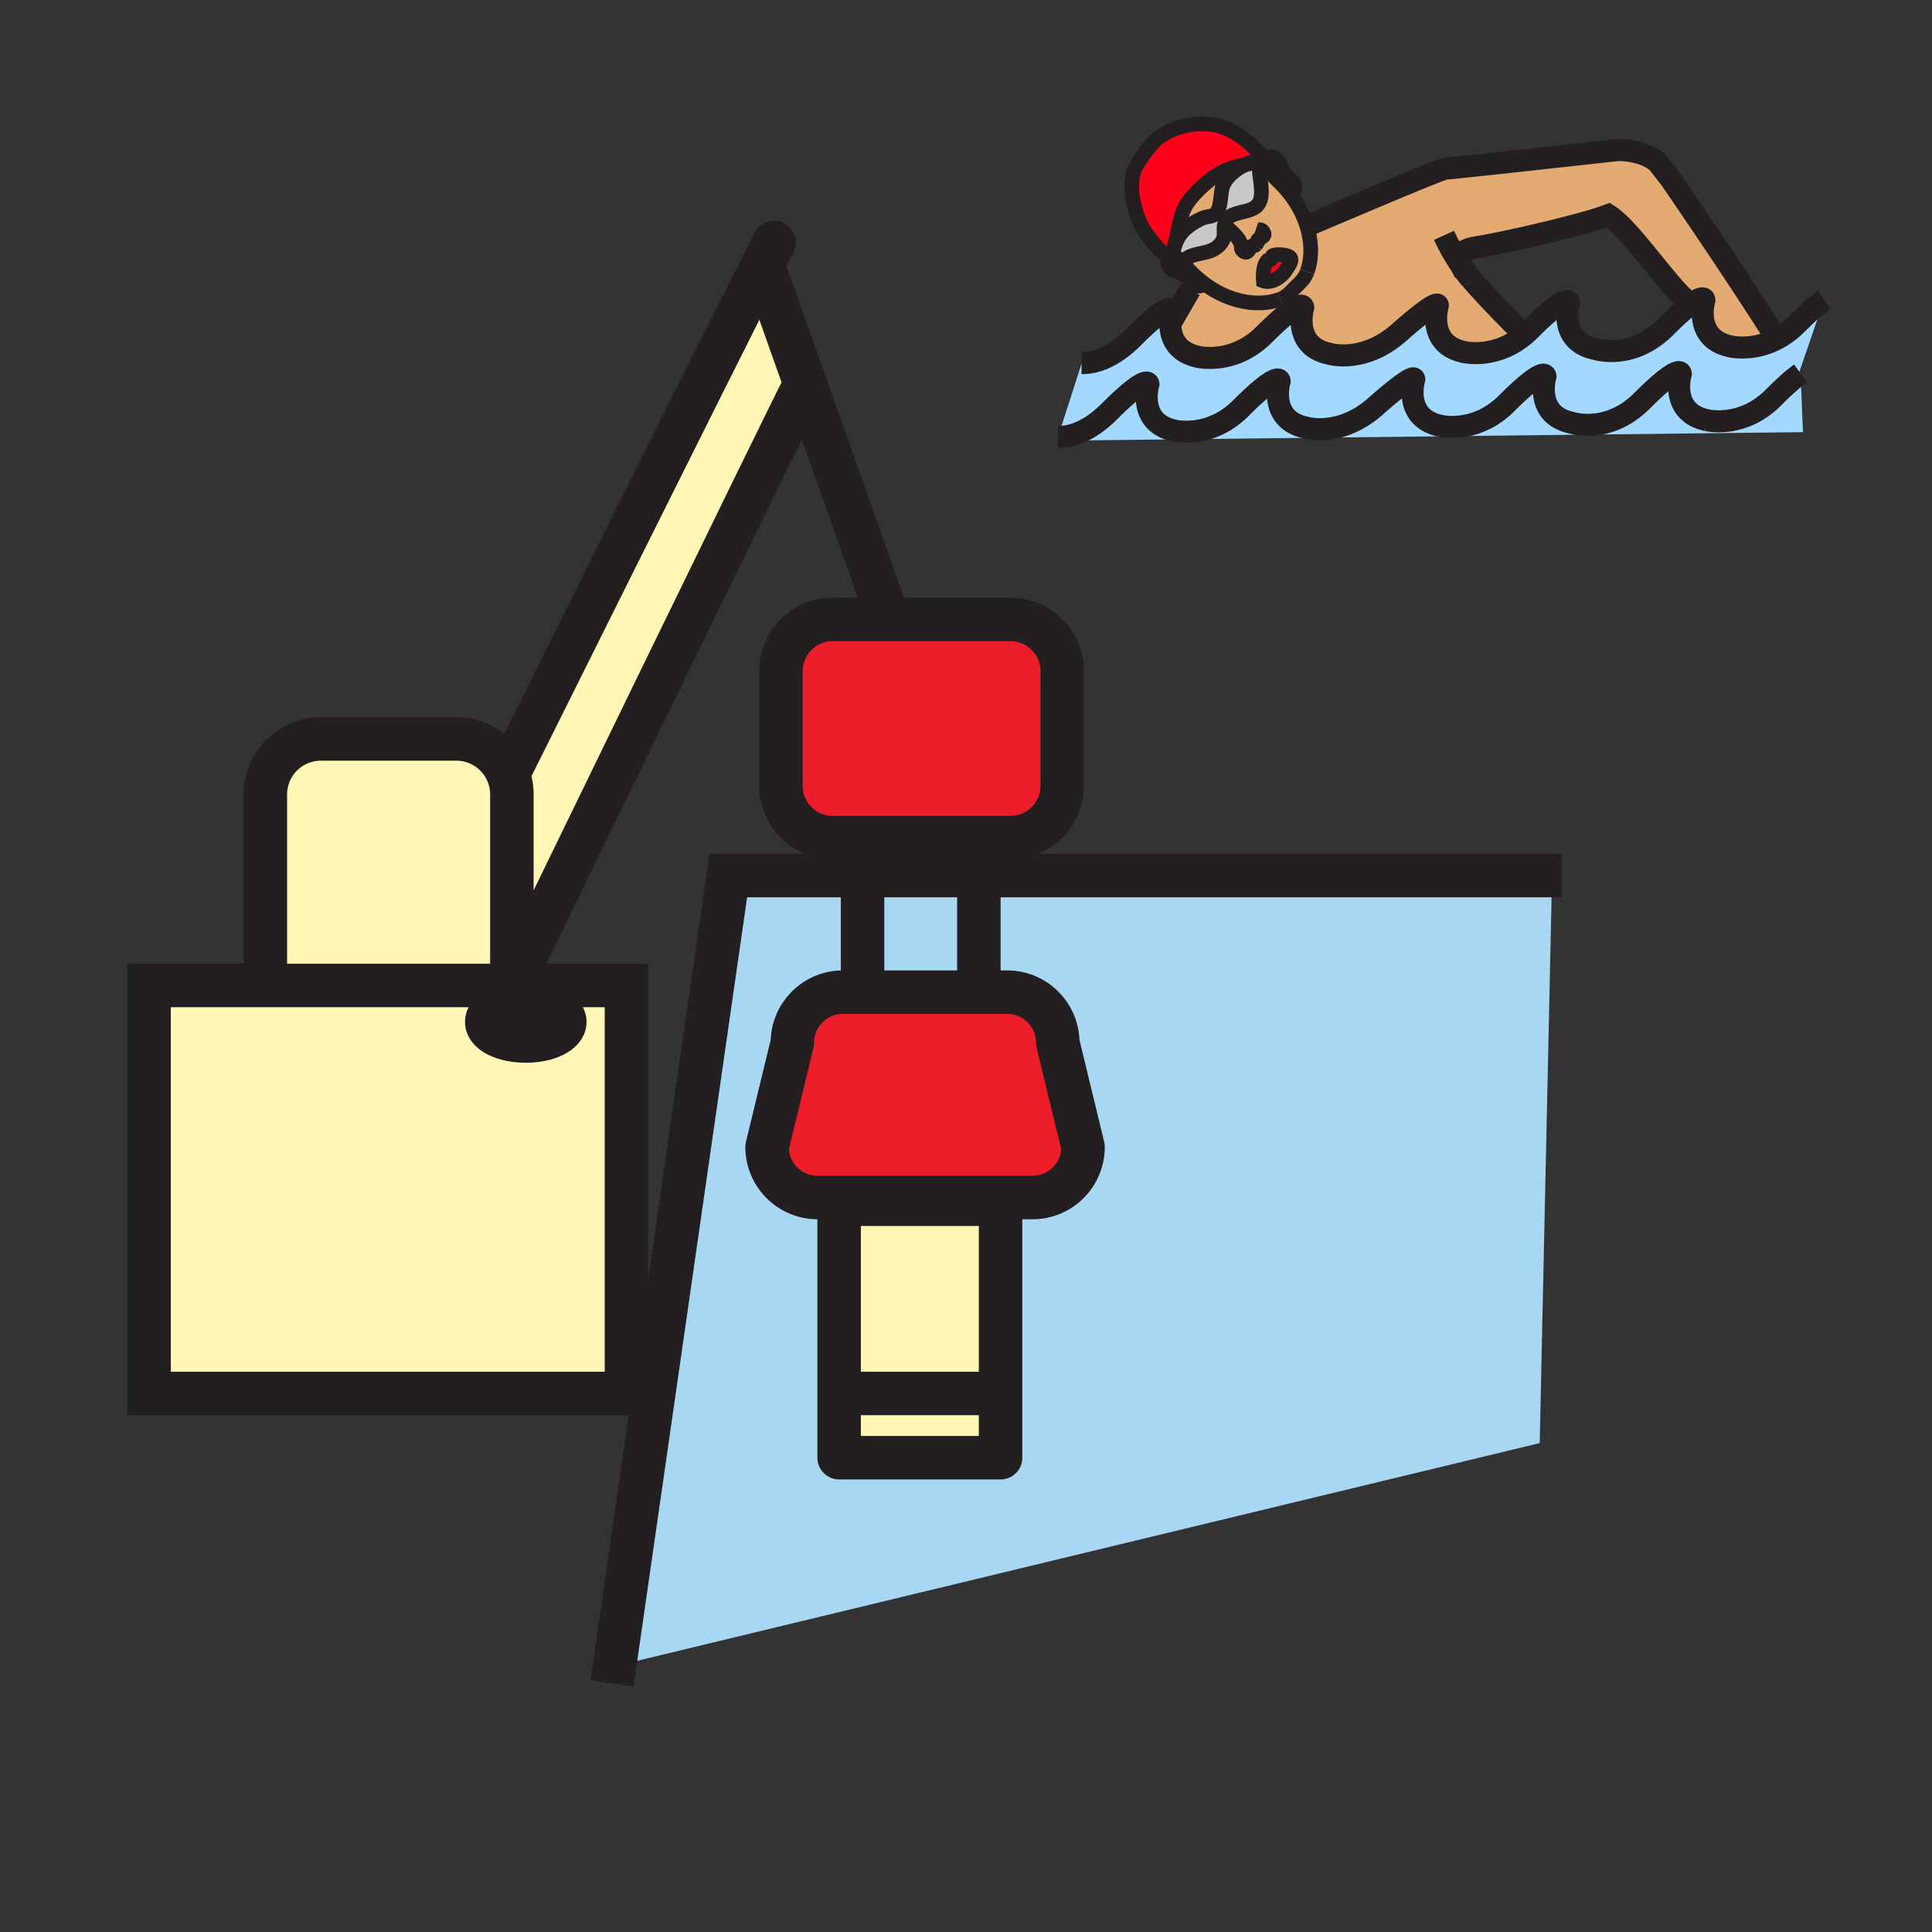 <?xml version="1.0"?><svg xmlns="http://www.w3.org/2000/svg" width="850.394" height="850.394" viewBox="0 0 850.394 850.394" overflow="visible"><rect x="0" y="0" width="850.394" height="850.394" fill="#333333" stroke="none"/><path d="M440.416 613.339v-83.285h-71.063V641.62h71.063v-28.281zm242.737-227.963l-5.432 249.819-407.239 98.241 50.082-348.061h59.105v51.331h-8.649c-12.295 0-22.257 9.971-22.257 22.257l-11.128 45.89c0 12.286 9.971 22.257 22.257 22.257h94.568c12.295 0 22.257-9.971 22.257-22.257l-11.128-45.89c0-12.286-9.962-22.257-22.248-22.257h-12.478V385.375h252.29z" fill="#a8d7f4"></path><path d="M465.59 458.964l11.128 45.89c0 12.286-9.962 22.257-22.257 22.257h-94.568c-12.286 0-22.257-9.971-22.257-22.257l11.128-45.89c0-12.286 9.962-22.257 22.257-22.257h72.321c12.286 0 22.248 9.971 22.248 22.257zM467.549 295.41v50.52c0 12.568-10.198 22.767-22.776 22.767h-78.255c-12.568 0-22.767-10.199-22.767-22.767v-50.52c0-12.568 10.199-22.767 22.767-22.767h78.254c12.579 0 22.777 10.199 22.777 22.767z" fill="#ed1e29"></path><path fill="#fff5b4" d="M440.416 613.339v28.281h-71.063v-28.281h1.914zM440.416 530.054v83.285h-71.063v-83.285z"></path><path fill="#a8d7f4" d="M430.864 435.294v1.413H379.67v-51.331h51.194z"></path><path d="M354.506 169.261l-.31.109c-7.638 14.519-125.319 256.754-125.319 256.754h-3.564v-76.413c0-4.639-1.294-8.987-3.536-12.678l4.047-.565s86.356-173.351 109.598-219.405l.692.347 18.392 51.851zM275.742 433.772v179.566H65.606V433.772h210.136zm-27.124 16.041c0-4.64-7.702-8.403-17.199-8.403-9.488 0-17.189 3.764-17.189 8.403 0 4.647 7.701 8.402 17.189 8.402 9.498.001 17.199-3.754 17.199-8.402z" fill="#fff5b4"></path><path d="M225.313 432.241v1.531H116.982v-4.612a25.488 25.488 0 0 1-.182-3.035v-76.413c0-13.507 10.946-24.453 24.453-24.453h59.606c8.859 0 16.624 4.712 20.917 11.775a24.364 24.364 0 0 1 3.536 12.678v82.529z" fill="#fff5b4"></path><g fill="none" stroke="#231f20" stroke-width="19.14"><path d="M340.698 106.711c-.784 1.486-2.616 5.086-5.277 10.354C312.18 163.119 225.824 336.47 225.824 336.47" stroke-linecap="round" stroke-linejoin="round"></path><path d="M354.196 169.371c-7.638 14.519-125.319 256.754-125.319 256.754M336.114 117.411l18.392 51.85 36.621 103.273"></path><path d="M379.67 368.697h-13.152c-12.568 0-22.767-10.199-22.767-22.767v-50.52c0-12.568 10.199-22.767 22.767-22.767h78.254c12.578 0 22.776 10.199 22.776 22.767v50.52c0 12.568-10.198 22.767-22.776 22.767H379.67zM379.67 368.815V433.007M430.864 371.104v64.19M430.864 436.707h12.478c12.286 0 22.248 9.971 22.248 22.257l11.128 45.89c0 12.286-9.962 22.257-22.257 22.257h-94.568c-12.286 0-22.257-9.971-22.257-22.257l11.128-45.89c0-12.286 9.962-22.257 22.257-22.257h59.843zM440.416 613.339v28.281h-71.063V530.054h71.063z" stroke-linecap="round" stroke-linejoin="round"></path><path d="M371.267 613.339h71.063M225.313 433.772h50.429v179.567H65.606V433.772h51.376zM116.982 429.16a25.488 25.488 0 0 1-.182-3.035v-76.413c0-13.507 10.946-24.453 24.453-24.453h59.606c8.859 0 16.624 4.712 20.917 11.775a24.364 24.364 0 0 1 3.536 12.678v82.529"></path><path d="M248.618 449.813c0 4.647-7.702 8.402-17.199 8.402-9.488 0-17.189-3.755-17.189-8.402 0-4.64 7.701-8.403 17.189-8.403 9.498 0 17.199 3.764 17.199 8.403zM687.364 385.376H320.565l-50.082 348.061-1.076 7.482"></path></g><path fill="none" d="M0 0h850.394v850.394H0z"></path><g><path d="M782.082 149.166c2.91-1.538 5.898-3.658 8.813-6.573 5.687-5.69 9.479-8.905 12.01-10.665l-11.382 33.201c-2.503 1.875-6.027 4.956-11.007 9.936-13.681 13.681-29.062 9.963-29.777 9.778l.596.102c-16.573-3.464-11.501-20.407-11.501-20.407s-.005-5.201-17.067 11.871c-15.007 15.012-31.007 9.658-31.007 9.658-16.577-3.464-11.506-20.406-11.506-20.406s0-5.196-17.066 11.871c-13.687 13.686-29.072 9.963-29.788 9.778l.601.102c-16.577-3.464-11.501-20.406-11.501-20.406s1.025-4.106-17.071 11.875c-15.719 13.88-30.675 9.307-30.675 9.307-16.572-3.464-11.501-20.411-11.501-20.411s0-5.191-17.071 11.875c-13.682 13.681-29.063 9.963-29.778 9.778l.596.102c-16.577-3.464-11.506-20.406-11.506-20.406s0-5.196-17.066 11.871c-6.896 6.9-13.086 9.82-18.019 10.845a21.676 21.676 0 0 1-4.729.476l10.447-32.471c5.367.042 13.382-2.027 22.68-11.321 17.066-17.072 17.066-11.875 17.066-11.875s-.559 1.875-.697 4.504c-.282 5.279 1.136 13.593 12.198 15.907l-.591-.106c.799.208 16.139 3.866 29.778-9.774 17.066-17.071 17.066-11.875 17.066-11.875s-5.071 16.942 11.506 20.406c0 0 14.956 4.573 30.675-9.307 18.092-15.977 17.066-11.875 17.066-11.875s-5.071 16.947 11.501 20.411l-.591-.106c.743.194 14.24 3.418 27.159-7.376a39.795 39.795 0 0 0 2.619-2.397c17.071-17.071 17.071-11.875 17.071-11.875s-5.076 16.947 11.501 20.411c0 0 16 5.349 31.007-9.658 4.809-4.809 8.259-7.848 10.744-9.737 6.323-4.822 6.323-2.139 6.323-2.139s-5.072 16.947 11.506 20.411l-.597-.106c.628.158 10.249 2.459 20.965-3.204z" fill="#a3d9ff"></path><path d="M633.398 187.309c.716.185 16.102 3.908 29.788-9.778 17.066-17.067 17.066-11.871 17.066-11.871s-5.071 16.942 11.506 20.406c0 0 16 5.354 31.007-9.658 17.063-17.071 17.067-11.871 17.067-11.871s-5.072 16.942 11.501 20.407l-.596-.102c.716.185 16.097 3.903 29.777-9.778 4.979-4.979 8.504-8.06 11.007-9.936.356-.263.693-.503 1.008-.725l1.08 25.815-323.181 3.695-.023-2.074c4.933-1.025 11.122-3.945 18.019-10.845 17.066-17.067 17.066-11.871 17.066-11.871s-5.071 16.942 11.506 20.406l-.596-.102c.716.185 16.097 3.903 29.778-9.778 17.071-17.067 17.071-11.875 17.071-11.875s-5.071 16.947 11.501 20.411c0 0 14.956 4.573 30.675-9.307 18.097-15.981 17.071-11.875 17.071-11.875s-5.076 16.942 11.501 20.406l-.599-.1z" fill="#a3d9ff"></path><path d="M742.84 132.681c-8.795-6.929-25.313-32.125-34.878-38.005-11.501 4.411-46.18 12.277-57.141 14-5.432.854-9.709 2.111-7.533 8.347.032.097.078.199.134.314.531 1.123 2.037 3.085 4.097 5.501.01.014.023.028.032.042 7.183 8.411 20.984 22.203 23.391 24.577-12.919 10.794-26.416 7.57-27.159 7.376l.591.106c-16.572-3.464-11.501-20.411-11.501-20.411s1.025-4.102-17.066 11.875c-15.719 13.88-30.675 9.307-30.675 9.307-16.577-3.464-11.506-20.406-11.506-20.406s0-5.196-17.066 11.875c-13.64 13.64-28.979 9.981-29.778 9.774l.591.106c-11.063-2.314-12.48-10.628-12.198-15.907l.697.032 7.995-13.783 1.414-2.115c.997.684 3.149 1.168 4.789-.443 11.012 8.217 23.861 10.462 33.506 6.808 2.887-1.095 4.13-2.771 6.425-5.035 2.48-2.443 4.259-3.912 5.382-7.058 2.115-5.931 2.068-13.053-.189-20.212l.674-.212s58.259-24.864 60.111-24.864c1.533 0 56.119-6.009 75.32-8.125l.093-.014c3.787-.416 13.242.781 18.268 5.4l5.64 7.224s26.401 38.236 46.785 70.411c-10.716 5.663-20.337 3.362-20.966 3.201l.597.106c-16.578-3.464-11.506-20.411-11.506-20.411s0-2.684-6.323 2.139l-1.047-1.52z" fill="#e3ab72" class="aac-skin-fill"></path><path d="M565.021 112.247c5.293.716 2.975 3.644.738 6.975-1.843 2.734-6.105 5.676-9.658 4.383 0 0-.609-6.056 1.607-8.651.204-.236 1.35-.61 1.645-.804.286-.189.352-1.27.864-1.58 1.039-.632 3.552-.494 4.804-.323z" fill="#ff001c"></path><path d="M552.909 107.633c-.019.032-.041.06-.064.092l.18-.204c-.042.038-.079.075-.116.112zM524.41 119.91c-.757-.771-2.66-2.693-4.628-4.688l1.252-.337c4.009-4.443 11.252-2.254 15.7-7.025 3.953-4.25.632-6.915 2.951-10.873 2.526-4.314 10.993-2.919 14.056-6.947 3.27-4.31.055-12.822.54-17.861l.545-.31c.518.508 1.063 1.053 1.621 1.612a1344.71 1344.71 0 0 1 7.441 7.469 49.38 49.38 0 0 1 4.212 4.859c3.289 4.319 5.649 8.938 7.091 13.538 2.258 7.159 2.305 14.282.189 20.212-1.123 3.146-2.901 4.614-5.382 7.058-2.295 2.263-3.538 3.94-6.425 5.035-9.645 3.654-22.494 1.409-33.506-6.808a49.994 49.994 0 0 1-5.657-4.934zm41.349-.688c2.236-3.331 4.555-6.259-.738-6.975-1.252-.171-3.765-.31-4.804.323-.513.31-.578 1.39-.864 1.58-.295.194-1.44.568-1.645.804-2.217 2.596-1.607 8.651-1.607 8.651 3.552 1.293 7.815-1.649 9.658-4.383zM548.009 72.51c-4.48 2.176-8.684 5.723-9.954 9.94-.983 3.261-.397 9.418-3.242 11.838-1.201 1.025-2.841.924-4.31 1.339-2.088.587-4.203 1.815-6.027 3.04-2.984 2-5.612 4.314-7.433 9.496.186-.864.328-1.769.546-2.596 1.838-7.035 1.829-12.457 6.42-18.051 4.355-5.307 10.48-10.656 17.03-13.168 2.152-.826 4.73-1.362 6.97-1.838z" fill="#e3ab72" class="aac-skin-fill"></path><path d="M548.009 72.51c2.79-.591 5.053-1.085 5.316-1.912l.18-.042c.402.397.851.84 1.321 1.312l-.545.31c-.485 5.039 2.729 13.552-.54 17.861-3.063 4.028-11.529 2.633-14.056 6.947-2.319 3.958 1.002 6.624-2.951 10.873-4.448 4.771-11.691 2.582-15.7 7.025l-1.252.337c-1.09-1.109-2.198-2.236-3.149-3.21v-.004c-.296-.305-.578-.591-.832-.859.675-.707.993-1.806 1.242-2.984 1.82-5.182 4.448-7.496 7.433-9.496 1.824-1.224 3.939-2.453 6.027-3.04 1.469-.416 3.108-.314 4.31-1.339 2.845-2.42 2.259-8.578 3.242-11.838 1.27-4.218 5.473-7.765 9.954-9.941z" fill="#c8c8c8"></path><path d="M515.801 111.147c-.526.563-1.284.878-2.406.776-2.753-.249-9.991-10.129-11.682-14.069-1.718-4-5.274-14.356-2.637-22.471 1.122-3.459 7.648-12.383 10.6-14.573 6.527-4.841 13.575-6.545 21.22-6.203 8.425.383 16.088 4.323 25.547 15.136l1.044.541c-.452 1.021-.794 2.697-1.039 3.196-.559-.559-1.104-1.104-1.621-1.612-.471-.471-.919-.915-1.321-1.312l-.152-.152c-.019-.402-.476-.878-1.506-1.469.356.342.878.854 1.506 1.469a.468.468 0 0 1-.027.194c-1.704.388-3.533 1.039-5.316 1.912-2.24.476-4.817 1.012-6.97 1.838-6.55 2.513-12.675 7.861-17.03 13.168-4.591 5.594-4.582 11.016-6.42 18.051-.218.827-.36 1.732-.546 2.596-.251 1.179-.569 2.278-1.244 2.984z" fill="#ff001c"></path><g fill="none" stroke="#231f20"><path d="M647.519 122.838c-2.06-2.416-3.565-4.378-4.097-5.501a2.583 2.583 0 0 1-.134-.314c-2.176-6.236 2.102-7.492 7.533-8.347 10.961-1.723 45.64-9.589 57.141-14 9.565 5.88 26.083 31.076 34.878 38.005M670.941 147.457c-2.406-2.374-16.208-16.167-23.391-24.577" stroke-width="9.7"></path><path d="M514.767 110.067c.276.295.628.66 1.034 1.081.254.268.536.554.832.859v.004c.951.975 2.06 2.102 3.149 3.21 1.968 1.995 3.871 3.917 4.628 4.688a49.806 49.806 0 0 0 5.658 4.933c11.012 8.217 23.861 10.462 33.506 6.808" stroke-width="6.466"></path><path d="M516.351 112.289a4.677 4.677 0 0 0-1.806 1.501c-1.954 2.661.933 4.956 2.854 5.63 4.669 1.635 5.108 3.497 7.686 5.718.06.051.125.102.194.148.997.684 3.149 1.168 4.789-.443.204-.199.397-.43.578-.693M556.447 73.48c.245-.499.587-2.176 1.039-3.196.152-.337.314-.605.49-.73 2.688-1.917 4.946.993 5.594 2.919 1.57 4.698 3.427 5.164 5.611 7.774.832.988 1.543 3.801-1.053 5.538M575.381 119.559c-1.123 3.146-2.901 4.614-5.382 7.058-2.295 2.263-3.538 3.94-6.425 5.035" stroke-width="6.466"></path><path d="M551.847 68.935c.356.342.878.854 1.506 1.469l.152.152c.402.397.851.84 1.321 1.312.518.508 1.063 1.053 1.621 1.612a1344.71 1344.71 0 0 1 7.441 7.469 49.38 49.38 0 0 1 4.212 4.859c3.289 4.319 5.649 8.938 7.091 13.538 2.258 7.159 2.305 14.282.189 20.212M552.909 107.633c.892-1.275.061-1.723 1.501-2.591 1.238-.739 2.79-1.293 1.497-3.1-.887-1.247-1.839-.591-3.123-1.03M552.909 107.633c.037-.037.074-.074.115-.111l-.18.204c.024-.033.047-.061.065-.093z" stroke-width="6.466"></path><path d="M538.882 99.171c2.313 1.838 5.732 4.873 6.748 6.933l.587 1.266c.425 1.289-.245 2.231.988 3.136 1.787 1.316 2.355-.222 3.118-1.45.877-1.418 1.413-.365 2.586-1.422M557.708 114.954c.204-.236 1.35-.61 1.645-.804.286-.189.352-1.27.864-1.58 1.039-.633 3.552-.494 4.804-.323 5.293.716 2.975 3.644.738 6.975-1.843 2.734-6.105 5.676-9.658 4.383 0 0-.61-6.056 1.607-8.651zM556.442 69.744c-9.459-10.813-17.122-14.753-25.547-15.136-7.645-.342-14.692 1.362-21.22 6.203-2.951 2.189-9.478 11.113-10.6 14.573-2.638 8.115.919 18.471 2.637 22.471 1.69 3.94 8.929 13.82 11.682 14.069 1.122.102 1.88-.212 2.406-.776.675-.707.993-1.806 1.242-2.984.186-.864.328-1.769.546-2.596 1.838-7.035 1.829-12.457 6.42-18.051 4.355-5.307 10.48-10.656 17.03-13.168 2.152-.827 4.729-1.363 6.97-1.838 2.79-.591 5.053-1.085 5.316-1.912a.466.466 0 0 0 .027-.194c-.019-.402-.476-.878-1.506-1.469" stroke-width="6.466"></path><path d="M553.505 70.557l-.18.042c-1.704.388-3.533 1.039-5.316 1.912-4.48 2.176-8.684 5.723-9.954 9.94-.983 3.261-.397 9.418-3.242 11.838-1.201 1.025-2.841.924-4.31 1.339-2.088.587-4.203 1.815-6.027 3.04-2.984 2-5.612 4.314-7.433 9.496-.004.014-.009.023-.014.037M521.034 114.884c4.009-4.443 11.252-2.254 15.7-7.025 3.953-4.25.632-6.915 2.951-10.873 2.526-4.314 10.993-2.919 14.056-6.947 3.27-4.31.055-12.822.54-17.861" stroke-width="6.466"></path><path d="M476.055 159.845h.069c5.367.042 13.382-2.027 22.68-11.321 17.066-17.072 17.066-11.875 17.066-11.875s-.559 1.875-.697 4.504c-.282 5.279 1.136 13.593 12.198 15.907l-.623-.111.032.005c.799.208 16.139 3.866 29.778-9.774 17.066-17.071 17.066-11.875 17.066-11.875s-5.071 16.942 11.506 20.406c0 0 14.956 4.573 30.675-9.307 18.092-15.977 17.066-11.875 17.066-11.875s-5.071 16.947 11.501 20.411l-.623-.111.032.005c.743.194 14.24 3.418 27.159-7.376a39.795 39.795 0 0 0 2.619-2.397c17.071-17.071 17.071-11.875 17.071-11.875s-5.076 16.947 11.501 20.411c0 0 16 5.349 31.007-9.658 4.809-4.809 8.259-7.848 10.744-9.737 6.323-4.822 6.323-2.139 6.323-2.139s-5.072 16.947 11.506 20.411l-.629-.111.032.004c.629.162 10.25 2.462 20.966-3.201 2.91-1.538 5.898-3.658 8.813-6.573 5.687-5.69 9.479-8.905 12.01-10.665M465.677 192.316a21.614 21.614 0 0 0 4.729-.476c4.933-1.025 11.122-3.945 18.019-10.845 17.066-17.067 17.066-11.871 17.066-11.871s-5.071 16.942 11.506 20.406l-.596-.102s-.027-.005 0 0c.716.185 16.097 3.903 29.778-9.778 17.071-17.067 17.071-11.875 17.071-11.875s-5.071 16.947 11.501 20.411c0 0 14.956 4.573 30.675-9.307 18.097-15.981 17.071-11.875 17.071-11.875s-5.076 16.942 11.501 20.406l-.601-.102s-.027-.005 0 0c.716.185 16.102 3.908 29.788-9.778 17.066-17.067 17.066-11.871 17.066-11.871s-5.071 16.942 11.506 20.406c0 0 16 5.354 31.007-9.658 17.063-17.071 17.067-11.871 17.067-11.871s-5.072 16.942 11.501 20.407l-.596-.102s-.028-.004 0 0c.716.185 16.097 3.903 29.777-9.778 4.979-4.979 8.504-8.06 11.007-9.936.356-.263.693-.503 1.008-.725M523.865 127.401l-7.995 13.784" stroke-width="9.7"></path><path d="M575.865 99.134s58.259-24.864 60.111-24.864c1.533 0 56.119-6.009 75.32-8.125l.093-.014c3.787-.416 13.242.781 18.268 5.4l5.64 7.224s26.401 38.236 46.785 70.411c.12.194.24.383.36.573" stroke-width="9.7"></path><path d="M635.606 103.586c2.051 4.508 4.79 9.33 7.815 13.75a82.747 82.747 0 0 0 4.097 5.501c.01.014.023.028.032.042" stroke-width="9.7"></path></g></g></svg>